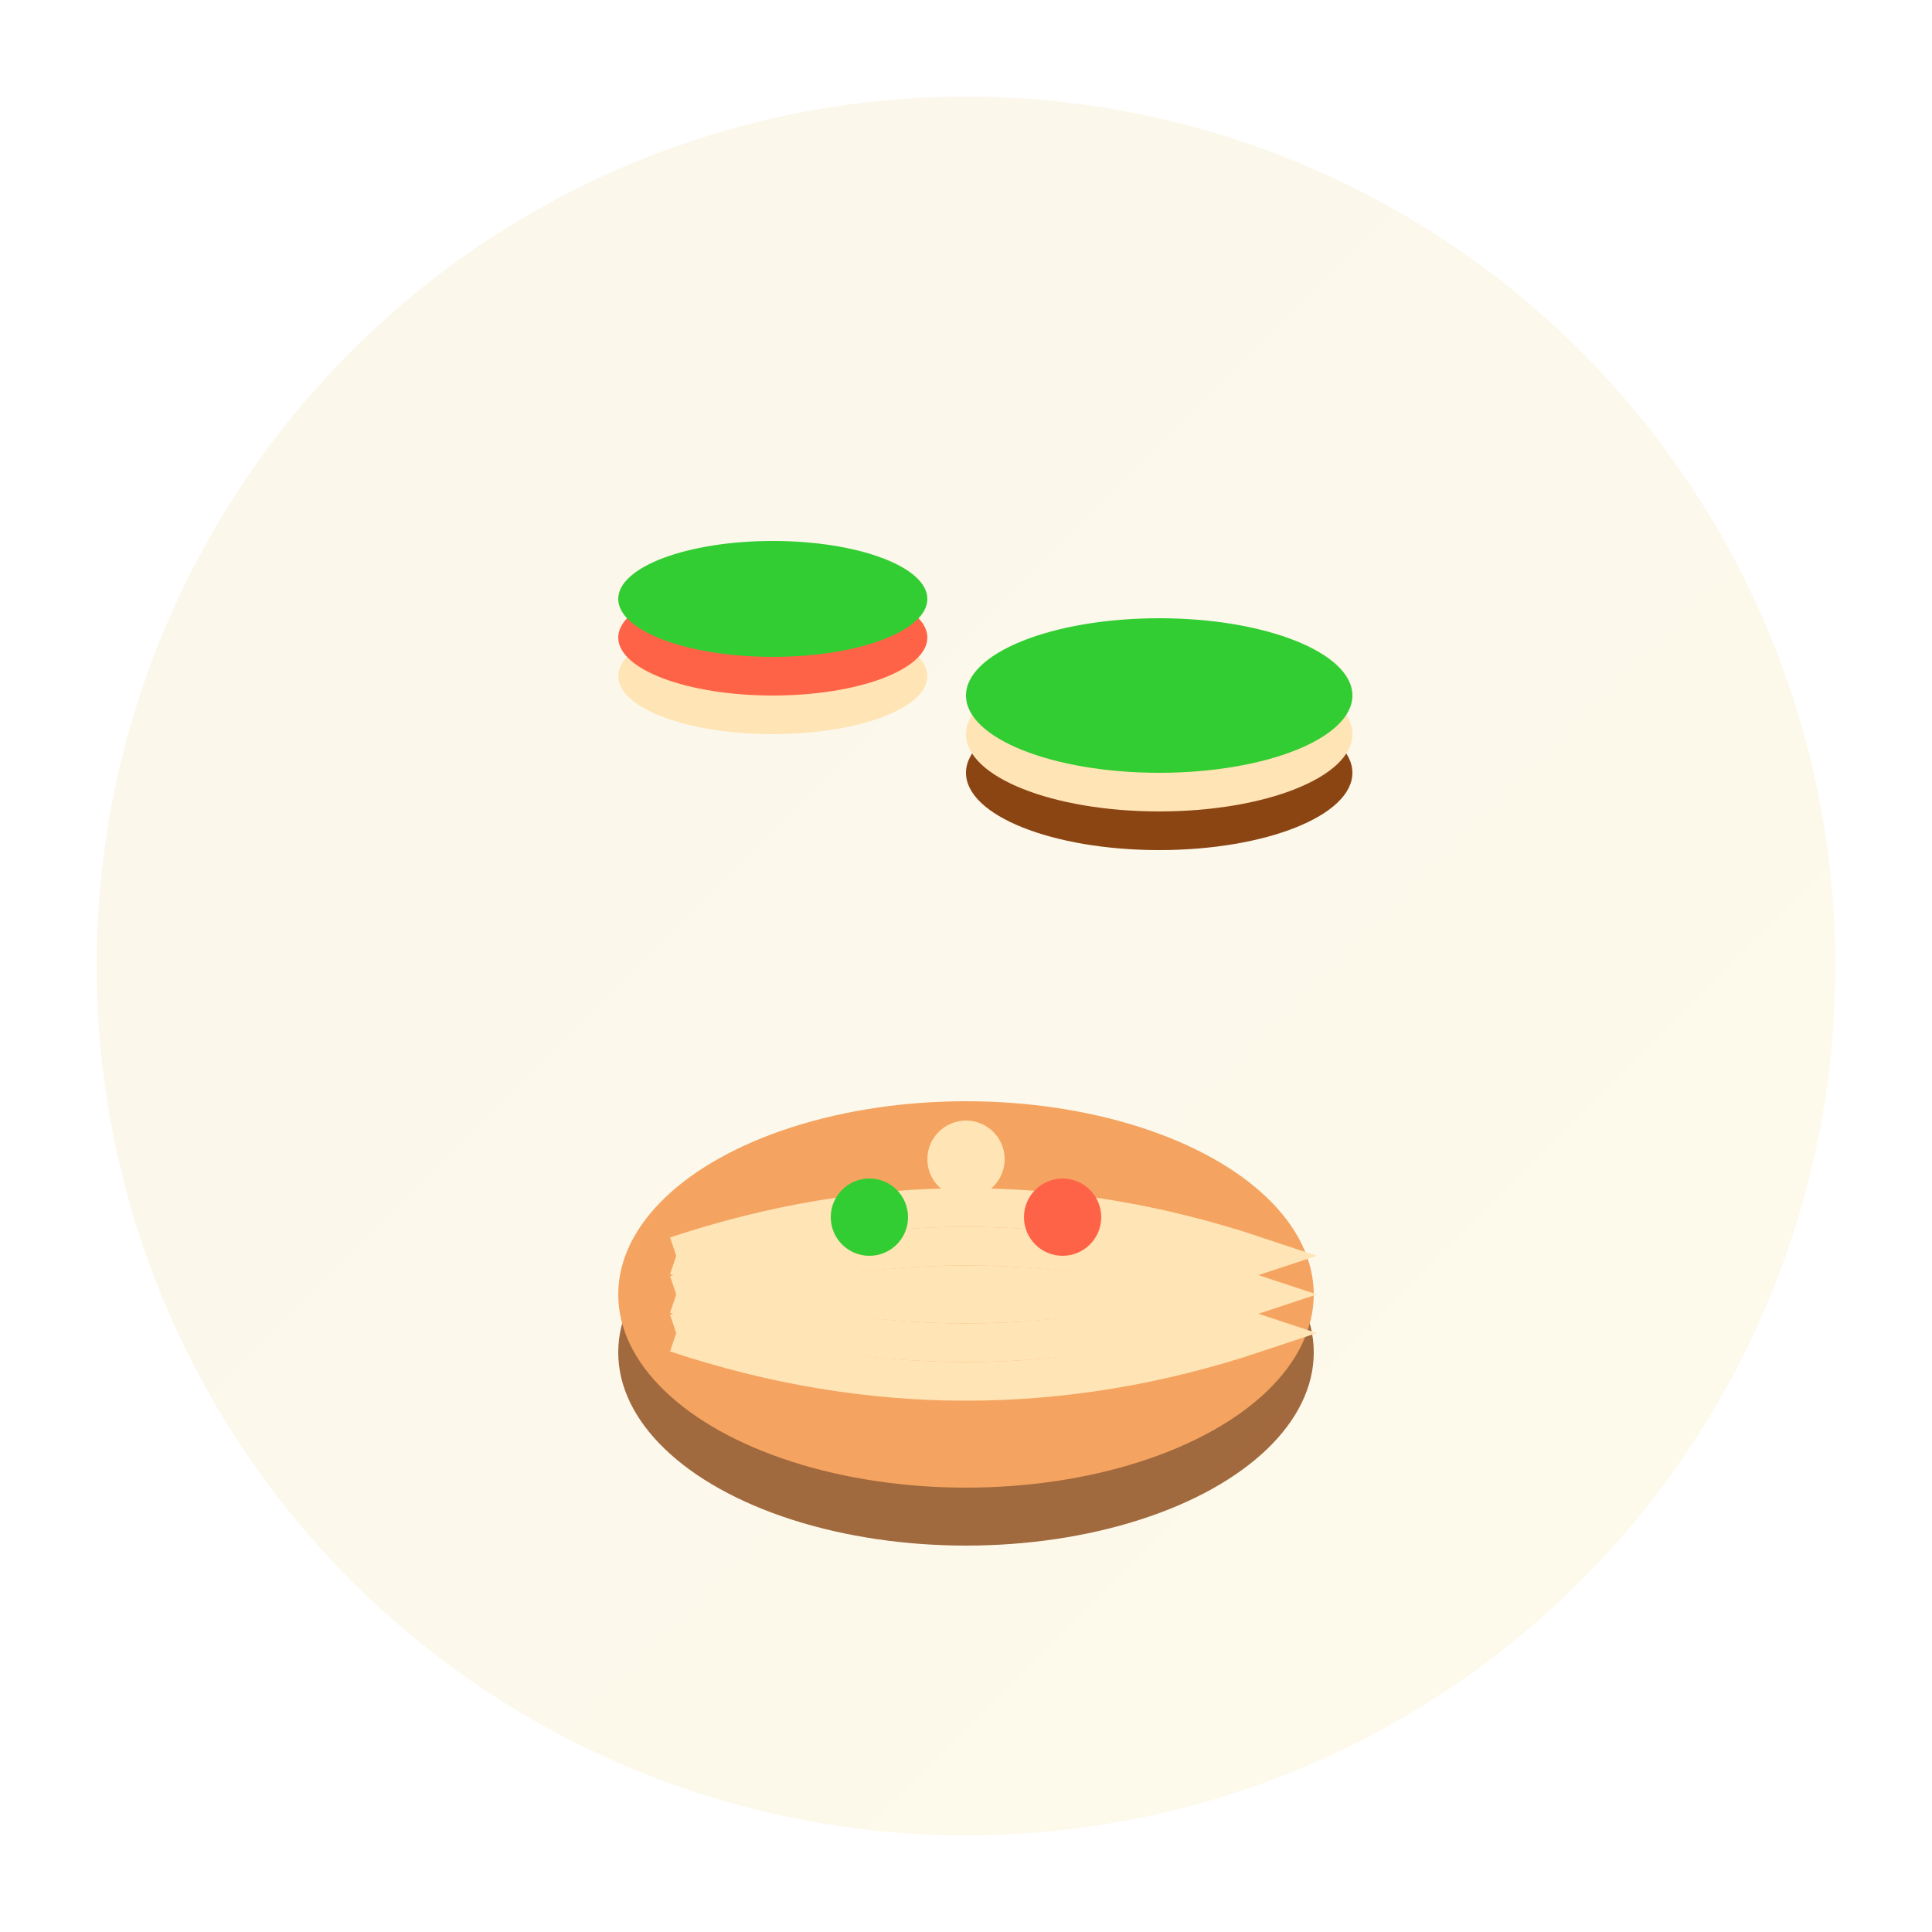 <svg xmlns="http://www.w3.org/2000/svg" viewBox="0 0 100 100" fill="none">
  <defs>
    <linearGradient id="japaneseGrad" x1="0%" y1="0%" x2="100%" y2="100%">
      <stop offset="0%" style="stop-color:#d4af37;stop-opacity:1" />
      <stop offset="100%" style="stop-color:#f4d03f;stop-opacity:1" />
    </linearGradient>
  </defs>
  
  <!-- 背景圆形 -->
  <circle cx="50" cy="50" r="45" fill="url(#japaneseGrad)" opacity="0.1"/>
  
  <!-- 日式料理 -->
  <g transform="translate(15, 15)">
    <!-- 寿司 -->
    <ellipse cx="25" cy="20" rx="8" ry="3" fill="#FFE4B5"/>
    <ellipse cx="25" cy="18" rx="8" ry="3" fill="#FF6347"/>
    <ellipse cx="25" cy="16" rx="8" ry="3" fill="#32CD32"/>
    
    <!-- 寿司卷 -->
    <ellipse cx="45" cy="25" rx="10" ry="4" fill="#8B4513"/>
    <ellipse cx="45" cy="23" rx="10" ry="4" fill="#FFE4B5"/>
    <ellipse cx="45" cy="21" rx="10" ry="4" fill="#32CD32"/>
    
    <!-- 拉面碗 -->
    <ellipse cx="35" cy="55" rx="18" ry="10" fill="#8B4513" opacity="0.8"/>
    <ellipse cx="35" cy="52" rx="18" ry="10" fill="#F4A460"/>
    
    <!-- 面条 -->
    <path d="M20 50 Q35 45 50 50 Q35 55 20 50" stroke="#FFE4B5" stroke-width="2" fill="none"/>
    <path d="M20 52 Q35 47 50 52 Q35 57 20 52" stroke="#FFE4B5" stroke-width="2" fill="none"/>
    <path d="M20 54 Q35 49 50 54 Q35 59 20 54" stroke="#FFE4B5" stroke-width="2" fill="none"/>
    
    <!-- 配菜 -->
    <circle cx="30" cy="48" r="2" fill="#32CD32"/>
    <circle cx="40" cy="48" r="2" fill="#FF6347"/>
    <circle cx="35" cy="45" r="2" fill="#FFE4B5"/>
  </g>
</svg>
